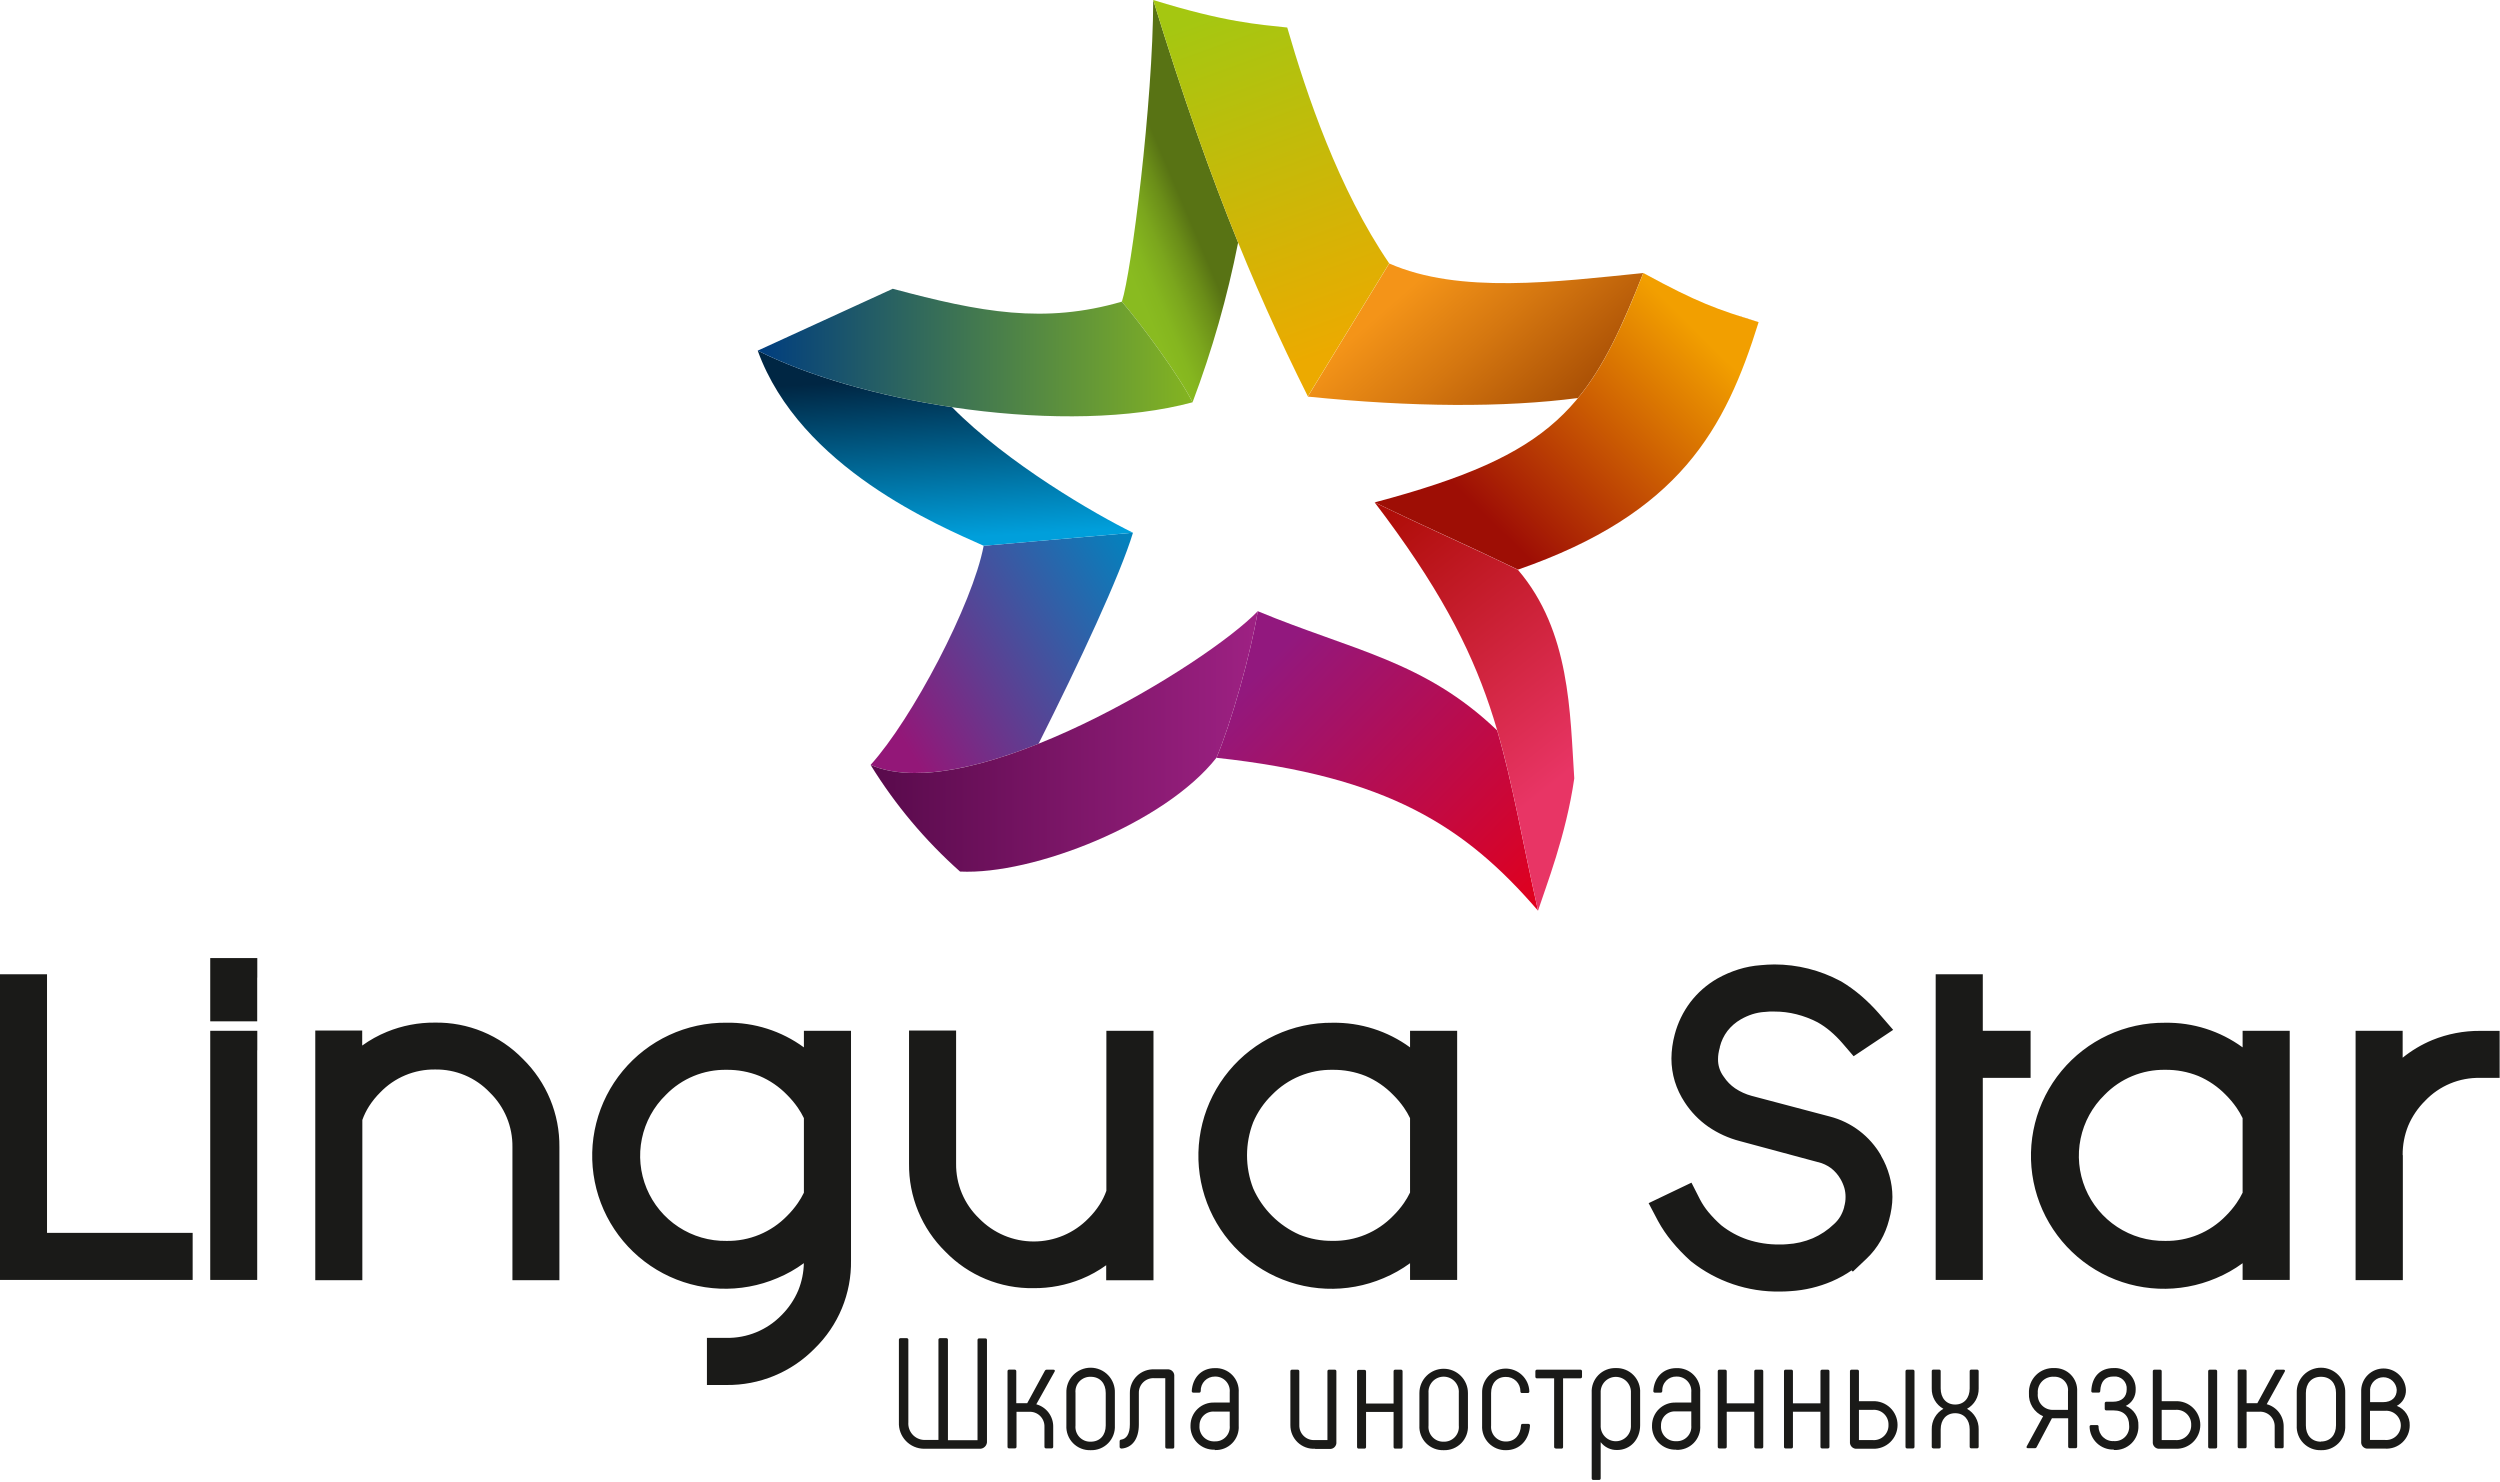 <svg width="545" height="323" viewBox="0 0 545 323" fill="none" xmlns="http://www.w3.org/2000/svg">
<path fill-rule="evenodd" clip-rule="evenodd" d="M274.189 133.24C294.969 141.86 310.509 144.05 326.389 159.24C329.769 170.8 331.759 182.84 335.289 198.53C319.439 180.13 302.539 169.25 265.189 165.2C268.339 157.79 272.689 142.52 274.189 133.24Z" fill="url(#paint0_linear)"/>
<path fill-rule="evenodd" clip-rule="evenodd" d="M189.789 166.751C198.839 156.751 212.009 131.751 214.439 118.981L246.989 116.131C244.219 125.341 235.309 144.431 226.409 162.131C212.409 167.711 198.659 170.621 189.789 166.741V166.751Z" fill="url(#paint1_linear)"/>
<path fill-rule="evenodd" clip-rule="evenodd" d="M214.44 118.979C204.89 114.679 174.44 102.039 165.18 76.439C176.11 81.95 191.48 86.359 207.55 88.769C219.55 100.969 238.76 112.119 246.99 116.129L214.44 118.979Z" fill="url(#paint2_linear)"/>
<path fill-rule="evenodd" clip-rule="evenodd" d="M244.569 65.76C246.619 59.58 251.369 22.27 251.399 0C257.799 20.82 263.719 37.64 269.909 52.88C267.564 64.74 264.243 76.387 259.979 87.7C257.159 82.05 248.759 70.65 244.569 65.76Z" fill="url(#paint3_linear)"/>
<path fill-rule="evenodd" clip-rule="evenodd" d="M302.839 57.43C318.139 64.18 339.289 61.43 358.229 59.52C353.599 71.27 349.609 79.93 343.989 86.77C327.829 88.88 307.869 88.77 285.109 86.46L302.839 57.46V57.43ZM378.309 68.65C379.989 69.15 381.669 69.65 383.359 70.26C381.499 69.68 379.849 69.16 378.309 68.65V68.65Z" fill="url(#paint4_linear)"/>
<path fill-rule="evenodd" clip-rule="evenodd" d="M201.45 315.829H213.45C213.681 315.853 213.915 315.825 214.134 315.747C214.353 315.668 214.551 315.542 214.715 315.377C214.879 315.212 215.004 315.013 215.081 314.794C215.158 314.574 215.185 314.34 215.16 314.109V292.109C215.163 292.064 215.156 292.018 215.14 291.976C215.124 291.933 215.099 291.895 215.067 291.862C215.035 291.83 214.996 291.805 214.953 291.789C214.911 291.773 214.865 291.766 214.82 291.769H213.45C213.404 291.767 213.358 291.773 213.315 291.789C213.272 291.805 213.233 291.83 213.2 291.862C213.167 291.894 213.141 291.933 213.124 291.975C213.106 292.018 213.098 292.063 213.1 292.109V313.959H206.65V292.059C206.651 292.013 206.643 291.968 206.626 291.925C206.609 291.883 206.583 291.844 206.55 291.812C206.517 291.78 206.478 291.755 206.435 291.739C206.392 291.723 206.346 291.717 206.3 291.719H204.93C204.884 291.717 204.838 291.723 204.795 291.739C204.752 291.755 204.713 291.78 204.68 291.812C204.647 291.844 204.621 291.883 204.604 291.925C204.586 291.968 204.578 292.013 204.58 292.059V313.909H201.45C200.969 313.891 200.497 313.775 200.061 313.57C199.626 313.364 199.237 313.073 198.916 312.714C198.596 312.354 198.352 311.934 198.198 311.478C198.044 311.022 197.983 310.539 198.02 310.059V292.059C198.021 292.014 198.013 291.969 197.997 291.928C197.98 291.886 197.955 291.848 197.923 291.816C197.891 291.784 197.853 291.759 197.811 291.742C197.77 291.726 197.725 291.718 197.68 291.719H196.3C196.255 291.718 196.21 291.726 196.168 291.742C196.126 291.759 196.088 291.784 196.056 291.816C196.024 291.848 195.999 291.886 195.983 291.928C195.966 291.969 195.958 292.014 195.96 292.059V310.059C195.926 310.803 196.043 311.545 196.303 312.242C196.564 312.938 196.962 313.575 197.475 314.114C197.988 314.653 198.604 315.083 199.287 315.378C199.97 315.672 200.706 315.826 201.45 315.829V315.829ZM225.91 306.139L229.91 298.999C230.04 298.759 229.91 298.589 229.63 298.589H228.19C228.106 298.587 228.023 298.608 227.951 298.651C227.878 298.693 227.819 298.755 227.78 298.829L223.93 305.899H221.55V298.899C221.548 298.819 221.516 298.741 221.461 298.682C221.405 298.623 221.33 298.587 221.25 298.579H219.98C219.934 298.576 219.889 298.583 219.846 298.599C219.804 298.615 219.765 298.64 219.733 298.672C219.701 298.705 219.676 298.743 219.66 298.786C219.644 298.828 219.637 298.874 219.64 298.919V315.409C219.637 315.455 219.644 315.5 219.66 315.543C219.676 315.585 219.701 315.624 219.733 315.656C219.765 315.688 219.804 315.713 219.846 315.729C219.889 315.746 219.934 315.752 219.98 315.749H221.25C221.296 315.752 221.342 315.745 221.385 315.729C221.428 315.713 221.467 315.689 221.5 315.657C221.533 315.625 221.559 315.586 221.576 315.544C221.593 315.501 221.601 315.455 221.6 315.409V307.779H224.25C224.697 307.741 225.147 307.798 225.57 307.946C225.994 308.094 226.381 308.331 226.706 308.64C227.031 308.949 227.287 309.324 227.456 309.739C227.626 310.154 227.706 310.601 227.69 311.049V315.409C227.688 315.454 227.696 315.499 227.713 315.541C227.729 315.583 227.754 315.621 227.786 315.653C227.818 315.685 227.856 315.71 227.898 315.726C227.94 315.743 227.985 315.751 228.03 315.749H229.25C229.296 315.752 229.342 315.745 229.385 315.729C229.428 315.713 229.467 315.689 229.5 315.657C229.533 315.625 229.559 315.586 229.576 315.544C229.593 315.501 229.601 315.455 229.6 315.409V311.049C229.62 309.933 229.265 308.842 228.593 307.95C227.92 307.058 226.969 306.417 225.89 306.129L225.91 306.139ZM237.76 316.139C238.469 316.164 239.176 316.041 239.835 315.777C240.494 315.513 241.091 315.115 241.588 314.608C242.085 314.101 242.47 313.496 242.72 312.832C242.97 312.167 243.079 311.458 243.04 310.749V303.679C243.071 302.966 242.957 302.254 242.705 301.585C242.454 300.917 242.07 300.307 241.576 299.791C241.082 299.275 240.489 298.865 239.832 298.584C239.175 298.304 238.469 298.159 237.755 298.159C237.041 298.159 236.334 298.304 235.677 298.584C235.021 298.865 234.428 299.275 233.934 299.791C233.44 300.307 233.056 300.917 232.804 301.585C232.552 302.254 232.439 302.966 232.47 303.679V310.749C232.43 311.459 232.539 312.169 232.79 312.834C233.04 313.499 233.427 314.105 233.925 314.612C234.423 315.119 235.021 315.517 235.681 315.78C236.342 316.043 237.049 316.165 237.76 316.139V316.139ZM237.76 314.289C237.301 314.305 236.845 314.222 236.422 314.046C235.998 313.87 235.617 313.605 235.305 313.27C234.992 312.935 234.755 312.536 234.609 312.101C234.463 311.666 234.412 311.205 234.46 310.749V303.679C234.412 303.223 234.463 302.762 234.609 302.327C234.755 301.893 234.992 301.494 235.305 301.159C235.617 300.823 235.998 300.559 236.422 300.383C236.845 300.207 237.301 300.124 237.76 300.139C239.82 300.139 241.05 301.579 241.05 303.679V310.749C241.05 312.849 239.82 314.289 237.76 314.289ZM244.42 315.799C246.86 315.629 248.27 313.639 248.27 310.549V303.709C248.254 303.262 248.333 302.817 248.502 302.403C248.671 301.989 248.927 301.615 249.251 301.307C249.575 300.999 249.961 300.763 250.383 300.615C250.805 300.467 251.254 300.411 251.7 300.449H254.03V315.449C254.028 315.495 254.036 315.541 254.054 315.584C254.071 315.626 254.097 315.665 254.13 315.697C254.163 315.729 254.202 315.753 254.245 315.769C254.288 315.785 254.334 315.792 254.38 315.789H255.65C255.695 315.792 255.741 315.786 255.783 315.769C255.826 315.753 255.865 315.728 255.897 315.696C255.929 315.664 255.954 315.625 255.97 315.583C255.986 315.54 255.993 315.495 255.99 315.449V300.059C256.014 299.851 255.99 299.641 255.921 299.443C255.853 299.245 255.74 299.065 255.592 298.917C255.444 298.769 255.264 298.657 255.066 298.588C254.869 298.519 254.658 298.495 254.45 298.519H251.7C251.002 298.48 250.303 298.584 249.647 298.825C248.991 299.067 248.392 299.441 247.886 299.924C247.381 300.407 246.98 300.988 246.709 301.633C246.438 302.277 246.302 302.97 246.31 303.669V310.509C246.31 312.569 245.59 313.669 244.42 313.839C244.372 313.839 244.326 313.849 244.282 313.868C244.239 313.887 244.2 313.914 244.168 313.949C244.136 313.984 244.112 314.025 244.097 314.07C244.081 314.115 244.076 314.162 244.08 314.209V315.419C244.077 315.465 244.084 315.51 244.1 315.553C244.116 315.595 244.141 315.634 244.173 315.666C244.205 315.698 244.244 315.723 244.286 315.739C244.329 315.756 244.374 315.762 244.42 315.759V315.799ZM264.82 316.109C265.522 316.142 266.224 316.026 266.879 315.768C267.534 315.511 268.127 315.119 268.619 314.616C269.112 314.114 269.493 313.514 269.738 312.854C269.983 312.195 270.086 311.491 270.04 310.789V303.579C270.087 302.879 269.986 302.177 269.743 301.519C269.501 300.86 269.123 300.26 268.633 299.757C268.144 299.254 267.554 298.86 266.902 298.601C266.25 298.341 265.551 298.221 264.85 298.249C261.85 298.249 259.98 300.379 259.8 303.249C259.797 303.296 259.804 303.343 259.82 303.387C259.837 303.43 259.863 303.47 259.896 303.503C259.929 303.536 259.969 303.562 260.012 303.579C260.056 303.595 260.103 303.602 260.15 303.599H261.42C261.63 303.599 261.73 303.489 261.76 303.249C261.745 302.836 261.814 302.424 261.963 302.039C262.112 301.653 262.338 301.302 262.627 301.007C262.916 300.711 263.262 300.477 263.644 300.32C264.026 300.162 264.436 300.084 264.85 300.089C265.296 300.074 265.741 300.155 266.153 300.326C266.566 300.496 266.938 300.753 267.243 301.078C267.549 301.404 267.782 301.791 267.926 302.214C268.07 302.636 268.123 303.085 268.08 303.529V305.759H264.75C264.079 305.73 263.409 305.836 262.78 306.07C262.151 306.305 261.576 306.664 261.089 307.126C260.602 307.588 260.213 308.144 259.945 308.759C259.677 309.375 259.536 310.038 259.53 310.709C259.496 311.414 259.609 312.119 259.863 312.778C260.116 313.437 260.504 314.035 261.002 314.536C261.499 315.036 262.096 315.428 262.753 315.685C263.411 315.942 264.115 316.059 264.82 316.029V316.109ZM264.82 314.219C264.367 314.245 263.914 314.174 263.491 314.009C263.069 313.845 262.686 313.591 262.37 313.266C262.055 312.94 261.812 312.551 261.66 312.123C261.508 311.696 261.45 311.241 261.49 310.789C261.48 310.367 261.559 309.948 261.722 309.559C261.885 309.17 262.128 308.819 262.436 308.531C262.743 308.242 263.109 308.021 263.507 307.883C263.906 307.745 264.329 307.693 264.75 307.729H268.08V310.789C268.123 311.236 268.07 311.687 267.924 312.111C267.778 312.536 267.542 312.924 267.233 313.249C266.924 313.574 266.549 313.829 266.132 313.997C265.716 314.164 265.268 314.24 264.82 314.219ZM286.7 315.869H289.79C289.999 315.894 290.211 315.87 290.409 315.801C290.608 315.731 290.788 315.618 290.936 315.468C291.084 315.319 291.197 315.138 291.265 314.939C291.333 314.74 291.355 314.528 291.33 314.319V298.929C291.333 298.884 291.326 298.838 291.31 298.796C291.294 298.753 291.269 298.715 291.237 298.682C291.205 298.65 291.166 298.625 291.123 298.609C291.081 298.593 291.035 298.586 290.99 298.589H289.72C289.674 298.586 289.629 298.593 289.586 298.609C289.544 298.625 289.505 298.65 289.473 298.682C289.441 298.715 289.416 298.753 289.4 298.796C289.384 298.838 289.377 298.884 289.38 298.929V313.929H286.7C286.254 313.969 285.804 313.914 285.381 313.767C284.958 313.621 284.571 313.386 284.245 313.079C283.919 312.772 283.662 312.4 283.49 311.986C283.319 311.572 283.237 311.127 283.25 310.679V298.929C283.251 298.884 283.243 298.839 283.227 298.798C283.21 298.756 283.185 298.718 283.153 298.686C283.121 298.654 283.083 298.629 283.042 298.612C283 298.596 282.955 298.588 282.91 298.589H281.65C281.604 298.587 281.558 298.593 281.515 298.609C281.472 298.625 281.433 298.65 281.4 298.682C281.367 298.714 281.341 298.753 281.324 298.795C281.306 298.838 281.298 298.883 281.3 298.929V310.679C281.293 311.379 281.43 312.072 281.703 312.717C281.975 313.361 282.377 313.943 282.883 314.426C283.389 314.908 283.989 315.282 284.646 315.524C285.302 315.765 286.001 315.869 286.7 315.829V315.869ZM303.8 298.969V305.969H297.8V298.969C297.801 298.923 297.793 298.878 297.776 298.835C297.759 298.793 297.733 298.754 297.7 298.722C297.667 298.69 297.628 298.665 297.585 298.649C297.542 298.633 297.496 298.627 297.45 298.629H296.18C296.135 298.628 296.09 298.636 296.048 298.652C296.006 298.669 295.968 298.694 295.936 298.726C295.904 298.758 295.879 298.796 295.863 298.838C295.846 298.88 295.838 298.924 295.84 298.969V315.459C295.838 315.504 295.846 315.549 295.863 315.591C295.879 315.633 295.904 315.671 295.936 315.703C295.968 315.735 296.006 315.76 296.048 315.776C296.09 315.793 296.135 315.801 296.18 315.799H297.45C297.496 315.802 297.542 315.795 297.585 315.779C297.628 315.763 297.667 315.739 297.7 315.707C297.733 315.675 297.759 315.636 297.776 315.594C297.793 315.551 297.801 315.505 297.8 315.459V307.799H303.8V315.459C303.798 315.504 303.806 315.549 303.823 315.591C303.839 315.633 303.864 315.671 303.896 315.703C303.928 315.735 303.966 315.76 304.008 315.776C304.05 315.793 304.095 315.801 304.14 315.799H305.41C305.456 315.802 305.502 315.795 305.545 315.779C305.588 315.763 305.627 315.739 305.66 315.707C305.693 315.675 305.719 315.636 305.736 315.594C305.753 315.551 305.761 315.505 305.76 315.459V298.929C305.761 298.883 305.753 298.838 305.736 298.795C305.719 298.753 305.693 298.714 305.66 298.682C305.627 298.65 305.588 298.625 305.545 298.609C305.502 298.593 305.456 298.587 305.41 298.589H304.14C304.095 298.588 304.05 298.596 304.008 298.612C303.966 298.629 303.928 298.654 303.896 298.686C303.864 298.718 303.839 298.756 303.823 298.798C303.806 298.839 303.798 298.884 303.8 298.929V298.969ZM314.72 316.139C315.43 316.165 316.138 316.043 316.798 315.78C317.459 315.517 318.057 315.119 318.555 314.612C319.052 314.105 319.439 313.499 319.69 312.834C319.94 312.169 320.049 311.459 320.01 310.749V303.679C320.01 302.276 319.452 300.931 318.46 299.939C317.468 298.947 316.123 298.389 314.72 298.389C313.317 298.389 311.971 298.947 310.979 299.939C309.987 300.931 309.43 302.276 309.43 303.679V310.749C309.39 311.459 309.499 312.169 309.75 312.834C310.001 313.499 310.387 314.105 310.885 314.612C311.383 315.119 311.981 315.517 312.641 315.78C313.302 316.043 314.009 316.165 314.72 316.139ZM314.72 314.289C314.261 314.305 313.805 314.222 313.382 314.046C312.958 313.87 312.577 313.605 312.265 313.27C311.952 312.935 311.715 312.536 311.569 312.101C311.423 311.666 311.372 311.205 311.42 310.749V303.679C311.384 303.224 311.443 302.767 311.593 302.336C311.743 301.905 311.98 301.509 312.29 301.174C312.6 300.839 312.976 300.572 313.394 300.389C313.812 300.207 314.263 300.112 314.72 300.112C315.176 300.112 315.628 300.207 316.046 300.389C316.464 300.572 316.84 300.839 317.149 301.174C317.459 301.509 317.697 301.905 317.846 302.336C317.996 302.767 318.055 303.224 318.02 303.679V310.749C318.067 311.205 318.016 311.666 317.871 312.101C317.725 312.536 317.488 312.935 317.175 313.27C316.862 313.605 316.481 313.87 316.058 314.046C315.634 314.222 315.178 314.305 314.72 314.289V314.289ZM328.32 316.139C331.32 316.139 333.37 313.879 333.54 310.749C333.541 310.704 333.533 310.66 333.517 310.618C333.5 310.576 333.475 310.538 333.443 310.506C333.411 310.474 333.373 310.449 333.331 310.432C333.29 310.416 333.245 310.408 333.2 310.409H331.93C331.883 310.403 331.836 310.407 331.791 310.422C331.746 310.437 331.706 310.461 331.672 310.494C331.638 310.527 331.612 310.567 331.596 310.611C331.58 310.655 331.575 310.703 331.58 310.749C331.45 312.849 330.24 314.249 328.32 314.249C327.868 314.261 327.418 314.177 327.001 314.002C326.584 313.827 326.209 313.566 325.9 313.235C325.592 312.904 325.358 312.511 325.213 312.082C325.068 311.654 325.016 311.2 325.06 310.749V303.679C325.06 301.619 326.26 300.169 328.25 300.169C328.67 300.156 329.089 300.228 329.481 300.381C329.873 300.535 330.229 300.766 330.529 301.062C330.828 301.358 331.064 301.711 331.222 302.101C331.381 302.491 331.458 302.909 331.45 303.329C331.443 303.376 331.448 303.423 331.462 303.468C331.477 303.513 331.502 303.553 331.535 303.587C331.567 303.621 331.607 303.647 331.652 303.663C331.696 303.679 331.743 303.684 331.79 303.679H333.06C333.106 303.682 333.153 303.675 333.196 303.659C333.239 303.642 333.278 303.616 333.311 303.583C333.343 303.55 333.368 303.51 333.383 303.466C333.399 303.422 333.404 303.376 333.4 303.329C333.377 302.653 333.221 301.988 332.941 301.372C332.661 300.756 332.262 300.201 331.768 299.739C331.273 299.277 330.693 298.917 330.059 298.679C329.425 298.442 328.751 298.331 328.075 298.354C327.398 298.377 326.733 298.533 326.117 298.813C325.501 299.093 324.946 299.492 324.484 299.986C324.022 300.481 323.662 301.062 323.425 301.695C323.187 302.329 323.077 303.003 323.1 303.679V310.749C323.059 311.453 323.166 312.158 323.411 312.819C323.657 313.48 324.037 314.082 324.528 314.589C325.018 315.095 325.609 315.495 326.261 315.762C326.914 316.028 327.615 316.157 328.32 316.139V316.139ZM339.14 315.799H340.41C340.455 315.802 340.501 315.796 340.543 315.779C340.586 315.763 340.625 315.738 340.657 315.706C340.689 315.674 340.714 315.635 340.73 315.593C340.746 315.55 340.753 315.505 340.75 315.459V300.479H344.53C344.576 300.482 344.623 300.475 344.667 300.459C344.711 300.442 344.751 300.416 344.784 300.383C344.817 300.35 344.843 300.31 344.859 300.267C344.876 300.223 344.883 300.176 344.88 300.129V298.929C344.881 298.883 344.873 298.838 344.856 298.795C344.839 298.753 344.813 298.714 344.78 298.682C344.747 298.65 344.708 298.625 344.665 298.609C344.622 298.593 344.576 298.587 344.53 298.589H335.05C335.005 298.588 334.96 298.596 334.918 298.612C334.876 298.629 334.838 298.654 334.806 298.686C334.774 298.718 334.749 298.756 334.733 298.798C334.716 298.839 334.708 298.884 334.71 298.929V300.129C334.707 300.175 334.714 300.221 334.73 300.264C334.746 300.307 334.77 300.347 334.802 300.379C334.834 300.412 334.873 300.438 334.916 300.456C334.958 300.473 335.004 300.481 335.05 300.479H338.8V315.419C338.797 315.465 338.804 315.51 338.82 315.553C338.836 315.595 338.861 315.634 338.893 315.666C338.925 315.698 338.964 315.723 339.006 315.739C339.049 315.756 339.094 315.762 339.14 315.759V315.799ZM352.25 298.239C351.541 298.217 350.836 298.343 350.178 298.609C349.521 298.874 348.926 299.273 348.431 299.781C347.936 300.289 347.553 300.895 347.304 301.559C347.056 302.223 346.949 302.931 346.99 303.639V322.289C346.988 322.334 346.996 322.379 347.013 322.421C347.029 322.463 347.054 322.501 347.086 322.533C347.118 322.565 347.156 322.59 347.198 322.606C347.24 322.623 347.285 322.631 347.33 322.629H348.6C348.646 322.632 348.692 322.625 348.735 322.609C348.778 322.593 348.817 322.569 348.85 322.537C348.883 322.505 348.909 322.466 348.926 322.424C348.943 322.381 348.951 322.335 348.95 322.289V314.389C349.371 314.94 349.917 315.382 350.543 315.68C351.169 315.977 351.857 316.121 352.55 316.099C355.41 316.099 357.55 313.799 357.55 310.709V303.639C357.59 302.932 357.483 302.225 357.236 301.561C356.988 300.898 356.606 300.293 356.112 299.785C355.618 299.277 355.025 298.878 354.368 298.612C353.712 298.346 353.008 298.219 352.3 298.239H352.25ZM355.54 310.709C355.564 311.157 355.498 311.606 355.343 312.027C355.189 312.448 354.95 312.833 354.642 313.159C354.333 313.485 353.962 313.745 353.549 313.922C353.137 314.099 352.693 314.191 352.245 314.191C351.796 314.191 351.352 314.099 350.94 313.922C350.528 313.745 350.156 313.485 349.848 313.159C349.54 312.833 349.301 312.448 349.146 312.027C348.992 311.606 348.925 311.157 348.95 310.709V303.639C348.925 303.191 348.992 302.743 349.146 302.322C349.301 301.901 349.54 301.515 349.848 301.189C350.156 300.864 350.528 300.604 350.94 300.427C351.352 300.249 351.796 300.158 352.245 300.158C352.693 300.158 353.137 300.249 353.549 300.427C353.962 300.604 354.333 300.864 354.642 301.189C354.95 301.515 355.189 301.901 355.343 302.322C355.498 302.743 355.564 303.191 355.54 303.639V310.709ZM365.43 316.069C366.132 316.102 366.834 315.986 367.489 315.728C368.144 315.471 368.737 315.079 369.229 314.577C369.722 314.074 370.103 313.474 370.348 312.814C370.593 312.155 370.696 311.451 370.65 310.749V303.579C370.697 302.88 370.596 302.179 370.354 301.521C370.112 300.863 369.735 300.264 369.247 299.761C368.758 299.258 368.169 298.864 367.519 298.604C366.868 298.343 366.17 298.223 365.47 298.249C362.47 298.249 360.59 300.379 360.42 303.249C360.417 303.295 360.424 303.341 360.44 303.384C360.456 303.427 360.48 303.467 360.512 303.499C360.544 303.532 360.583 303.558 360.626 303.576C360.668 303.593 360.714 303.601 360.76 303.599H362.03C362.24 303.599 362.34 303.489 362.38 303.249C362.357 302.834 362.421 302.419 362.568 302.031C362.714 301.642 362.94 301.288 363.23 300.99C363.521 300.693 363.87 300.46 364.255 300.305C364.641 300.15 365.054 300.076 365.47 300.089C365.916 300.076 366.359 300.158 366.771 300.329C367.183 300.5 367.554 300.757 367.86 301.082C368.165 301.407 368.398 301.793 368.543 302.215C368.687 302.637 368.741 303.085 368.7 303.529V305.759H365.36C364.689 305.73 364.019 305.836 363.39 306.07C362.761 306.305 362.186 306.664 361.699 307.126C361.212 307.588 360.823 308.144 360.555 308.759C360.287 309.375 360.146 310.038 360.14 310.709C360.106 311.414 360.219 312.119 360.473 312.778C360.726 313.437 361.114 314.035 361.612 314.536C362.109 315.036 362.706 315.428 363.363 315.685C364.021 315.942 364.724 316.059 365.43 316.029V316.069ZM365.43 314.179C364.977 314.204 364.525 314.131 364.103 313.966C363.681 313.801 363.3 313.547 362.984 313.222C362.669 312.897 362.426 312.508 362.274 312.082C362.121 311.655 362.062 311.201 362.1 310.749C362.09 310.328 362.169 309.908 362.332 309.519C362.495 309.13 362.738 308.779 363.046 308.491C363.353 308.202 363.719 307.981 364.117 307.843C364.516 307.705 364.939 307.653 365.36 307.689H368.7V310.749C368.742 311.197 368.687 311.648 368.54 312.072C368.393 312.496 368.156 312.884 367.846 313.209C367.536 313.534 367.16 313.789 366.743 313.957C366.326 314.124 365.878 314.2 365.43 314.179V314.179ZM382.43 298.929V305.929H376.43V298.929C376.431 298.884 376.423 298.839 376.407 298.798C376.39 298.756 376.365 298.718 376.333 298.686C376.301 298.654 376.263 298.629 376.221 298.612C376.18 298.596 376.135 298.588 376.09 298.589H374.82C374.774 298.587 374.728 298.593 374.685 298.609C374.642 298.625 374.603 298.65 374.57 298.682C374.537 298.714 374.511 298.753 374.494 298.795C374.476 298.838 374.468 298.883 374.47 298.929V315.419C374.468 315.465 374.476 315.511 374.494 315.554C374.511 315.596 374.537 315.635 374.57 315.667C374.603 315.699 374.642 315.723 374.685 315.739C374.728 315.755 374.774 315.762 374.82 315.759H376.09C376.135 315.761 376.18 315.753 376.221 315.736C376.263 315.72 376.301 315.695 376.333 315.663C376.365 315.631 376.39 315.593 376.407 315.551C376.423 315.509 376.431 315.464 376.43 315.419V307.759H382.43V315.419C382.428 315.465 382.436 315.511 382.454 315.554C382.471 315.596 382.497 315.635 382.53 315.667C382.563 315.699 382.602 315.723 382.645 315.739C382.688 315.755 382.734 315.762 382.78 315.759H384.05C384.095 315.761 384.14 315.753 384.181 315.736C384.223 315.72 384.261 315.695 384.293 315.663C384.325 315.631 384.35 315.593 384.367 315.551C384.383 315.509 384.391 315.464 384.39 315.419V298.929C384.391 298.884 384.383 298.839 384.367 298.798C384.35 298.756 384.325 298.718 384.293 298.686C384.261 298.654 384.223 298.629 384.181 298.612C384.14 298.596 384.095 298.588 384.05 298.589H382.78C382.734 298.587 382.688 298.593 382.645 298.609C382.602 298.625 382.563 298.65 382.53 298.682C382.497 298.714 382.471 298.753 382.454 298.795C382.436 298.838 382.428 298.883 382.43 298.929ZM396.86 298.929V305.929H390.86V298.929C390.863 298.884 390.856 298.838 390.84 298.796C390.824 298.753 390.799 298.715 390.767 298.682C390.735 298.65 390.696 298.625 390.653 298.609C390.611 298.593 390.565 298.586 390.52 298.589H389.25C389.204 298.586 389.159 298.593 389.116 298.609C389.074 298.625 389.035 298.65 389.003 298.682C388.971 298.715 388.946 298.753 388.93 298.796C388.914 298.838 388.907 298.884 388.91 298.929V315.419C388.907 315.465 388.914 315.51 388.93 315.553C388.946 315.595 388.971 315.634 389.003 315.666C389.035 315.698 389.074 315.723 389.116 315.739C389.159 315.756 389.204 315.762 389.25 315.759H390.52C390.565 315.762 390.611 315.756 390.653 315.739C390.696 315.723 390.735 315.698 390.767 315.666C390.799 315.634 390.824 315.595 390.84 315.553C390.856 315.51 390.863 315.465 390.86 315.419V307.759H396.86V315.419C396.858 315.464 396.866 315.509 396.883 315.551C396.899 315.593 396.924 315.631 396.956 315.663C396.988 315.695 397.026 315.72 397.068 315.736C397.11 315.753 397.155 315.761 397.2 315.759H398.47C398.516 315.762 398.562 315.755 398.605 315.739C398.648 315.723 398.687 315.699 398.72 315.667C398.753 315.635 398.779 315.596 398.796 315.554C398.813 315.511 398.821 315.465 398.82 315.419V298.929C398.821 298.883 398.813 298.838 398.796 298.795C398.779 298.753 398.753 298.714 398.72 298.682C398.687 298.65 398.648 298.625 398.605 298.609C398.562 298.593 398.516 298.587 398.47 298.589H397.2C397.155 298.588 397.11 298.596 397.068 298.612C397.026 298.629 396.988 298.654 396.956 298.686C396.924 298.718 396.899 298.756 396.883 298.798C396.866 298.839 396.858 298.884 396.86 298.929V298.929ZM404.86 315.829H408.25C408.95 315.86 409.649 315.749 410.305 315.502C410.961 315.255 411.56 314.878 412.066 314.394C412.572 313.909 412.975 313.327 413.25 312.683C413.526 312.039 413.668 311.345 413.668 310.644C413.668 309.944 413.526 309.25 413.25 308.606C412.975 307.961 412.572 307.379 412.066 306.895C411.56 306.41 410.961 306.033 410.305 305.787C409.649 305.54 408.95 305.429 408.25 305.459H405.25V298.929C405.251 298.884 405.243 298.839 405.227 298.798C405.21 298.756 405.185 298.718 405.153 298.686C405.121 298.654 405.083 298.629 405.042 298.612C405 298.596 404.955 298.588 404.91 298.589H403.63C403.585 298.588 403.54 298.596 403.498 298.612C403.456 298.629 403.418 298.654 403.386 298.686C403.354 298.718 403.329 298.756 403.313 298.798C403.296 298.839 403.288 298.884 403.29 298.929V314.279C403.266 314.489 403.289 314.701 403.359 314.9C403.428 315.099 403.542 315.279 403.691 315.428C403.84 315.577 404.02 315.691 404.219 315.76C404.418 315.83 404.63 315.853 404.84 315.829H404.86ZM415.74 315.759H417.01C417.056 315.762 417.102 315.755 417.145 315.739C417.188 315.723 417.227 315.699 417.26 315.667C417.293 315.635 417.319 315.596 417.336 315.554C417.353 315.511 417.361 315.465 417.36 315.419V298.929C417.361 298.883 417.353 298.838 417.336 298.795C417.319 298.753 417.293 298.714 417.26 298.682C417.227 298.65 417.188 298.625 417.145 298.609C417.102 298.593 417.056 298.587 417.01 298.589H415.74C415.695 298.588 415.65 298.596 415.608 298.612C415.566 298.629 415.528 298.654 415.496 298.686C415.464 298.718 415.439 298.756 415.423 298.798C415.406 298.839 415.398 298.884 415.4 298.929V315.419C415.398 315.464 415.406 315.509 415.423 315.551C415.439 315.593 415.464 315.631 415.496 315.663C415.528 315.695 415.566 315.72 415.608 315.736C415.65 315.753 415.695 315.761 415.74 315.759ZM405.25 313.939V307.349H408.25C408.696 307.311 409.145 307.368 409.568 307.515C409.99 307.663 410.377 307.899 410.702 308.207C411.027 308.515 411.283 308.888 411.453 309.302C411.624 309.716 411.704 310.162 411.69 310.609C411.709 311.061 411.633 311.512 411.466 311.933C411.298 312.353 411.044 312.733 410.718 313.048C410.393 313.362 410.005 313.605 409.58 313.758C409.154 313.912 408.701 313.974 408.25 313.939H405.25ZM421.46 315.759H422.73C422.775 315.762 422.821 315.756 422.863 315.739C422.906 315.723 422.945 315.698 422.977 315.666C423.009 315.634 423.034 315.595 423.05 315.553C423.066 315.51 423.073 315.465 423.07 315.419V311.579C423.07 309.519 424.28 308.079 426.23 308.079C428.18 308.079 429.39 309.519 429.39 311.579V315.399C429.388 315.445 429.396 315.491 429.414 315.534C429.431 315.576 429.457 315.615 429.49 315.647C429.523 315.679 429.562 315.703 429.605 315.719C429.648 315.735 429.694 315.742 429.74 315.739H431.01C431.055 315.741 431.1 315.733 431.141 315.716C431.183 315.7 431.221 315.675 431.253 315.643C431.285 315.611 431.31 315.573 431.327 315.531C431.343 315.489 431.351 315.444 431.35 315.399V311.579C431.369 310.676 431.143 309.784 430.696 308.999C430.248 308.213 429.597 307.564 428.81 307.119C429.598 306.684 430.252 306.041 430.699 305.26C431.147 304.479 431.372 303.589 431.35 302.689V298.909C431.351 298.864 431.343 298.82 431.327 298.778C431.31 298.736 431.285 298.698 431.253 298.666C431.221 298.634 431.183 298.609 431.141 298.592C431.1 298.576 431.055 298.568 431.01 298.569H429.74C429.694 298.567 429.648 298.573 429.605 298.589C429.562 298.605 429.523 298.63 429.49 298.662C429.457 298.694 429.431 298.733 429.414 298.775C429.396 298.818 429.388 298.863 429.39 298.909V302.689C429.39 304.749 428.19 306.189 426.23 306.189C424.27 306.189 423.07 304.749 423.07 302.689V298.909C423.073 298.864 423.066 298.818 423.05 298.776C423.034 298.733 423.009 298.695 422.977 298.662C422.945 298.63 422.906 298.605 422.863 298.589C422.821 298.573 422.775 298.566 422.73 298.569H421.46C421.414 298.566 421.369 298.573 421.326 298.589C421.284 298.605 421.245 298.63 421.213 298.662C421.181 298.695 421.156 298.733 421.14 298.776C421.124 298.818 421.117 298.864 421.12 298.909V302.689C421.097 303.589 421.322 304.479 421.77 305.26C422.218 306.041 422.872 306.684 423.66 307.119C422.873 307.564 422.221 308.213 421.774 308.999C421.327 309.784 421.101 310.676 421.12 311.579V315.399C421.117 315.445 421.124 315.49 421.14 315.533C421.156 315.575 421.181 315.614 421.213 315.646C421.245 315.678 421.284 315.703 421.326 315.719C421.369 315.736 421.414 315.742 421.46 315.739V315.759ZM447.84 298.239C447.106 298.201 446.372 298.316 445.686 298.579C444.999 298.841 444.376 299.244 443.855 299.763C443.334 300.281 442.927 300.902 442.661 301.587C442.395 302.272 442.275 303.005 442.31 303.739C442.25 304.789 442.515 305.831 443.068 306.726C443.62 307.62 444.434 308.323 445.4 308.739L441.83 315.299C441.69 315.539 441.83 315.709 442.1 315.709H443.58C443.664 315.715 443.749 315.696 443.822 315.653C443.895 315.61 443.954 315.546 443.99 315.469L447.32 309.179H450.86V315.369C450.858 315.414 450.866 315.459 450.883 315.501C450.899 315.543 450.924 315.581 450.956 315.613C450.988 315.645 451.026 315.67 451.068 315.686C451.11 315.703 451.155 315.711 451.2 315.709H452.47C452.516 315.712 452.562 315.705 452.605 315.689C452.648 315.673 452.687 315.649 452.72 315.617C452.753 315.585 452.779 315.546 452.796 315.504C452.813 315.461 452.821 315.415 452.82 315.369V303.359C452.859 302.687 452.758 302.014 452.522 301.383C452.286 300.752 451.921 300.177 451.451 299.695C450.98 299.213 450.414 298.835 449.789 298.584C449.164 298.333 448.493 298.216 447.82 298.239H447.84ZM450.84 307.349H447.68C447.206 307.378 446.731 307.304 446.289 307.13C445.847 306.956 445.448 306.688 445.12 306.344C444.793 306.001 444.544 305.589 444.392 305.139C444.24 304.689 444.188 304.211 444.24 303.739C444.198 303.257 444.261 302.772 444.426 302.317C444.59 301.862 444.852 301.448 445.193 301.104C445.533 300.761 445.945 300.495 446.399 300.327C446.852 300.159 447.337 300.091 447.82 300.129C448.238 300.114 448.654 300.189 449.041 300.349C449.428 300.509 449.775 300.75 450.06 301.057C450.345 301.364 450.56 301.728 450.691 302.125C450.822 302.523 450.866 302.944 450.82 303.359V307.359L450.84 307.349ZM460.84 316.099C461.549 316.137 462.258 316.025 462.92 315.771C463.583 315.517 464.185 315.126 464.688 314.625C465.19 314.123 465.582 313.522 465.837 312.859C466.092 312.197 466.206 311.488 466.17 310.779C466.215 309.867 465.974 308.963 465.481 308.195C464.988 307.426 464.267 306.829 463.42 306.489C464.079 306.166 464.633 305.661 465.016 305.034C465.398 304.407 465.594 303.684 465.58 302.949C465.607 302.312 465.499 301.677 465.263 301.085C465.028 300.492 464.67 299.957 464.213 299.512C463.756 299.067 463.211 298.724 462.612 298.505C462.014 298.286 461.376 298.195 460.74 298.239C457.92 298.239 456.03 300.029 455.9 303.239C455.895 303.286 455.901 303.332 455.916 303.376C455.932 303.42 455.956 303.46 455.989 303.493C456.021 303.526 456.06 303.552 456.104 303.569C456.147 303.585 456.193 303.592 456.24 303.589H457.51C457.556 303.592 457.603 303.585 457.646 303.569C457.689 303.552 457.728 303.526 457.761 303.493C457.793 303.46 457.818 303.42 457.833 303.376C457.849 303.332 457.854 303.286 457.85 303.239C457.96 301.049 458.99 300.079 460.74 300.079C461.123 300.036 461.512 300.079 461.876 300.205C462.241 300.33 462.574 300.535 462.85 300.805C463.125 301.075 463.337 301.403 463.471 301.766C463.604 302.128 463.655 302.515 463.62 302.899C463.62 304.509 462.56 305.579 460.62 305.579H459.17C459.125 305.578 459.08 305.586 459.038 305.602C458.996 305.619 458.958 305.644 458.926 305.676C458.894 305.708 458.869 305.746 458.853 305.788C458.836 305.829 458.828 305.874 458.83 305.919V307.119C458.827 307.165 458.834 307.211 458.85 307.254C458.866 307.297 458.89 307.337 458.922 307.369C458.954 307.402 458.993 307.428 459.036 307.446C459.078 307.463 459.124 307.471 459.17 307.469H460.75C462.99 307.469 464.15 308.739 464.15 310.729C464.198 311.183 464.146 311.642 463.997 312.073C463.848 312.504 463.606 312.897 463.289 313.225C462.971 313.552 462.585 313.806 462.158 313.967C461.732 314.129 461.275 314.194 460.82 314.159C460.391 314.184 459.962 314.121 459.559 313.973C459.156 313.826 458.787 313.598 458.475 313.303C458.163 313.008 457.915 312.652 457.746 312.258C457.576 311.863 457.489 311.439 457.49 311.009C457.496 310.963 457.492 310.915 457.477 310.871C457.462 310.826 457.438 310.785 457.405 310.752C457.372 310.718 457.332 310.692 457.288 310.676C457.244 310.66 457.196 310.654 457.15 310.659H455.88C455.833 310.656 455.786 310.663 455.742 310.68C455.699 310.697 455.659 310.722 455.626 310.755C455.593 310.788 455.567 310.828 455.55 310.872C455.534 310.916 455.527 310.963 455.53 311.009C455.545 311.686 455.695 312.353 455.97 312.972C456.245 313.59 456.64 314.148 457.131 314.613C457.623 315.078 458.203 315.441 458.836 315.681C459.469 315.92 460.143 316.032 460.82 316.009L460.84 316.099ZM470.84 315.829H474.25C474.95 315.86 475.649 315.749 476.305 315.502C476.961 315.255 477.56 314.878 478.066 314.394C478.572 313.909 478.975 313.327 479.25 312.683C479.526 312.039 479.668 311.345 479.668 310.644C479.668 309.944 479.526 309.25 479.25 308.606C478.975 307.961 478.572 307.379 478.066 306.895C477.56 306.41 476.961 306.033 476.305 305.787C475.649 305.54 474.95 305.429 474.25 305.459H471.25V298.929C471.253 298.884 471.246 298.838 471.23 298.796C471.214 298.753 471.189 298.715 471.157 298.682C471.125 298.65 471.086 298.625 471.043 298.609C471.001 298.593 470.955 298.586 470.91 298.589H469.65C469.604 298.586 469.559 298.593 469.516 298.609C469.474 298.625 469.435 298.65 469.403 298.682C469.371 298.715 469.346 298.753 469.33 298.796C469.314 298.838 469.307 298.884 469.31 298.929V314.279C469.284 314.488 469.306 314.7 469.374 314.899C469.443 315.098 469.555 315.279 469.703 315.428C469.852 315.578 470.032 315.691 470.23 315.761C470.429 315.83 470.641 315.854 470.85 315.829H470.84ZM481.73 315.759H483C483.045 315.761 483.09 315.753 483.132 315.736C483.173 315.72 483.211 315.695 483.243 315.663C483.275 315.631 483.3 315.593 483.317 315.551C483.333 315.509 483.341 315.464 483.34 315.419V298.929C483.341 298.884 483.333 298.839 483.317 298.798C483.3 298.756 483.275 298.718 483.243 298.686C483.211 298.654 483.173 298.629 483.132 298.612C483.09 298.596 483.045 298.588 483 298.589H481.73C481.684 298.587 481.638 298.593 481.595 298.609C481.552 298.625 481.513 298.65 481.48 298.682C481.447 298.714 481.421 298.753 481.404 298.795C481.386 298.838 481.378 298.883 481.38 298.929V315.419C481.378 315.465 481.386 315.511 481.404 315.554C481.421 315.596 481.447 315.635 481.48 315.667C481.513 315.699 481.552 315.723 481.595 315.739C481.638 315.755 481.684 315.762 481.73 315.759V315.759ZM471.25 313.939V307.349H474.25C474.695 307.311 475.144 307.367 475.566 307.515C475.989 307.663 476.374 307.899 476.699 308.207C477.023 308.515 477.278 308.889 477.447 309.303C477.616 309.717 477.696 310.162 477.68 310.609C477.699 311.06 477.623 311.511 477.456 311.93C477.289 312.35 477.036 312.729 476.712 313.044C476.388 313.358 476.001 313.601 475.577 313.755C475.152 313.909 474.7 313.972 474.25 313.939H471.25ZM494.13 306.139L498.08 298.999C498.21 298.759 498.08 298.589 497.8 298.589H496.36C496.276 298.587 496.193 298.608 496.121 298.651C496.048 298.693 495.989 298.755 495.95 298.829L492.1 305.899H489.76V298.899C489.763 298.854 489.756 298.808 489.74 298.766C489.724 298.723 489.699 298.685 489.667 298.652C489.635 298.62 489.596 298.595 489.553 298.579C489.511 298.563 489.465 298.556 489.42 298.559H488.15C488.104 298.556 488.059 298.563 488.016 298.579C487.974 298.595 487.935 298.62 487.903 298.652C487.871 298.685 487.846 298.723 487.83 298.766C487.814 298.808 487.807 298.854 487.81 298.899V315.389C487.807 315.435 487.814 315.48 487.83 315.523C487.846 315.565 487.871 315.604 487.903 315.636C487.935 315.668 487.974 315.693 488.016 315.709C488.059 315.726 488.104 315.732 488.15 315.729H489.42C489.465 315.732 489.511 315.726 489.553 315.709C489.596 315.693 489.635 315.668 489.667 315.636C489.699 315.604 489.724 315.565 489.74 315.523C489.756 315.48 489.763 315.435 489.76 315.389V307.759H492.44C492.887 307.721 493.337 307.778 493.76 307.926C494.184 308.074 494.571 308.311 494.896 308.62C495.221 308.929 495.477 309.304 495.646 309.719C495.816 310.134 495.896 310.581 495.88 311.029V315.389C495.878 315.434 495.886 315.479 495.903 315.521C495.919 315.563 495.944 315.601 495.976 315.633C496.008 315.665 496.046 315.69 496.088 315.706C496.13 315.723 496.175 315.731 496.22 315.729H497.49C497.536 315.732 497.582 315.725 497.625 315.709C497.668 315.693 497.707 315.669 497.74 315.637C497.773 315.605 497.799 315.566 497.816 315.524C497.833 315.481 497.841 315.435 497.84 315.389V311.029C497.86 309.913 497.505 308.822 496.833 307.93C496.16 307.038 495.209 306.397 494.13 306.109V306.139ZM505.98 316.139C506.689 316.164 507.396 316.041 508.055 315.777C508.714 315.513 509.311 315.115 509.808 314.608C510.305 314.101 510.69 313.496 510.94 312.832C511.19 312.167 511.299 311.458 511.26 310.749V303.679C511.291 302.966 511.177 302.254 510.925 301.585C510.674 300.917 510.29 300.307 509.796 299.791C509.302 299.275 508.709 298.865 508.052 298.584C507.395 298.304 506.689 298.159 505.975 298.159C505.261 298.159 504.554 298.304 503.897 298.584C503.241 298.865 502.648 299.275 502.154 299.791C501.66 300.307 501.276 300.917 501.024 301.585C500.772 302.254 500.659 302.966 500.69 303.679V310.749C500.65 311.459 500.759 312.169 501.01 312.834C501.261 313.499 501.647 314.105 502.145 314.612C502.643 315.119 503.241 315.517 503.901 315.78C504.562 316.043 505.269 316.165 505.98 316.139V316.139ZM505.98 314.289C503.91 314.289 502.68 312.849 502.68 310.749V303.679C502.68 301.579 503.91 300.139 505.98 300.139C508.05 300.139 509.25 301.579 509.25 303.639V310.709C509.25 312.809 508.02 314.249 505.96 314.249L505.98 314.289ZM522.49 306.489C523.119 306.154 523.641 305.648 523.995 305.028C524.349 304.409 524.521 303.702 524.49 302.989C524.433 301.735 523.894 300.55 522.986 299.682C522.078 298.814 520.871 298.33 519.615 298.33C518.359 298.33 517.151 298.814 516.243 299.682C515.335 300.55 514.797 301.735 514.74 302.989V314.249C514.714 314.458 514.736 314.67 514.804 314.869C514.873 315.068 514.985 315.249 515.133 315.398C515.282 315.548 515.462 315.661 515.66 315.731C515.859 315.8 516.071 315.824 516.28 315.799H519.92C520.611 315.846 521.305 315.75 521.958 315.517C522.611 315.284 523.21 314.92 523.716 314.447C524.222 313.973 524.626 313.4 524.902 312.765C525.178 312.129 525.32 311.443 525.32 310.749C525.354 309.838 525.103 308.938 524.604 308.175C524.104 307.412 523.379 306.823 522.53 306.489H522.49ZM516.66 302.989C516.703 302.246 517.029 301.547 517.571 301.036C518.113 300.525 518.83 300.24 519.575 300.24C520.32 300.24 521.036 300.525 521.578 301.036C522.12 301.547 522.446 302.246 522.49 302.989C522.49 304.599 521.43 305.669 519.49 305.669H516.68V302.989H516.66ZM519.88 313.909H516.66V307.559H519.88C520.323 307.516 520.77 307.566 521.192 307.706C521.614 307.846 522.003 308.073 522.332 308.372C522.662 308.671 522.925 309.036 523.105 309.442C523.286 309.849 523.379 310.289 523.379 310.734C523.379 311.179 523.286 311.619 523.105 312.026C522.925 312.433 522.662 312.798 522.332 313.097C522.003 313.396 521.614 313.623 521.192 313.762C520.77 313.902 520.323 313.952 519.88 313.909V313.909Z" fill="#1A1A18"/>
<path fill-rule="evenodd" clip-rule="evenodd" d="M4.25 212.389H10.25V268.759H42V279.029H0V212.389H4.25ZM56.07 228.969V279.029H45.83V224.719H56.09V228.969H56.07ZM56.07 213.119V222.649H45.83V208.859H56.09V213.119H56.07ZM72.96 224.649H78.96V227.929C80.638 226.718 82.454 225.711 84.37 224.929C87.677 223.58 91.219 222.9 94.79 222.929C98.366 222.869 101.917 223.542 105.223 224.908C108.529 226.273 111.519 228.302 114.01 230.869C116.56 233.371 118.578 236.362 119.942 239.663C121.307 242.965 121.99 246.508 121.95 250.079V279.079H111.71V250.079C111.743 247.858 111.321 245.654 110.47 243.602C109.618 241.55 108.356 239.695 106.76 238.149C105.226 236.533 103.372 235.253 101.316 234.392C99.261 233.531 97.048 233.108 94.82 233.149C92.595 233.122 90.388 233.551 88.336 234.411C86.284 235.271 84.43 236.544 82.89 238.149C81.972 239.057 81.157 240.063 80.46 241.149C79.86 242.092 79.367 243.098 78.99 244.149V279.089H68.73V224.649H72.96ZM185.52 274.769C185.578 278.345 184.904 281.895 183.539 285.201C182.173 288.506 180.145 291.497 177.58 293.989C175.078 296.539 172.087 298.557 168.786 299.921C165.485 301.286 161.942 301.969 158.37 301.929H154.11V291.659H158.37C160.602 291.697 162.818 291.277 164.882 290.425C166.946 289.574 168.813 288.31 170.37 286.709C171.938 285.15 173.185 283.299 174.04 281.259C174.793 279.385 175.199 277.389 175.24 275.369C173.452 276.685 171.511 277.78 169.46 278.629C165.493 280.319 161.2 281.102 156.893 280.923C152.585 280.744 148.372 279.607 144.559 277.594C140.746 275.582 137.43 272.744 134.853 269.289C132.275 265.833 130.5 261.846 129.657 257.618C128.814 253.39 128.924 249.027 129.98 244.847C131.036 240.667 133.01 236.775 135.76 233.454C138.509 230.133 141.964 227.467 145.874 225.65C149.783 223.833 154.049 222.91 158.36 222.949C164.425 222.858 170.355 224.746 175.25 228.329V224.719H185.52V274.769V274.769ZM175.25 259.989V243.749C174.864 242.957 174.42 242.195 173.92 241.469C173.222 240.468 172.436 239.531 171.57 238.669C169.863 236.914 167.823 235.517 165.57 234.559C163.285 233.644 160.841 233.189 158.38 233.219C155.923 233.178 153.483 233.64 151.211 234.577C148.939 235.515 146.883 236.907 145.17 238.669C142.506 241.259 140.681 244.589 139.931 248.227C139.181 251.866 139.541 255.646 140.964 259.078C142.388 262.51 144.809 265.435 147.914 267.475C151.019 269.515 154.665 270.576 158.38 270.519C160.836 270.56 163.274 270.097 165.544 269.159C167.814 268.222 169.868 266.83 171.58 265.069C172.448 264.21 173.235 263.273 173.93 262.269C174.43 261.544 174.874 260.782 175.26 259.989H175.25ZM247.15 279.099H241.15V275.819C239.472 277.03 237.656 278.037 235.74 278.819C232.433 280.169 228.891 280.848 225.32 280.819C221.745 280.879 218.197 280.205 214.893 278.839C211.589 277.474 208.6 275.445 206.11 272.879C203.556 270.379 201.536 267.386 200.171 264.083C198.806 260.779 198.126 257.233 198.17 253.659V224.659H208.43V253.659C208.401 255.886 208.831 258.095 209.691 260.148C210.551 262.202 211.823 264.058 213.43 265.599C214.98 267.195 216.835 268.464 218.884 269.331C220.933 270.197 223.135 270.644 225.36 270.644C227.585 270.644 229.787 270.197 231.836 269.331C233.885 268.464 235.74 267.195 237.29 265.599C238.21 264.693 239.025 263.687 239.72 262.599C240.322 261.658 240.815 260.652 241.19 259.599V224.719H251.46V279.099H247.15ZM313.39 279.029H307.39V275.379C305.599 276.691 303.659 277.786 301.61 278.639C297.644 280.328 293.351 281.112 289.044 280.933C284.737 280.754 280.524 279.618 276.711 277.606C272.899 275.593 269.583 272.757 267.005 269.302C264.427 265.847 262.651 261.86 261.808 257.633C260.964 253.405 261.074 249.043 262.128 244.863C263.183 240.683 265.156 236.791 267.905 233.47C270.653 230.149 274.107 227.482 278.016 225.664C281.924 223.846 286.189 222.922 290.5 222.959C296.564 222.865 302.494 224.751 307.39 228.329V224.719H317.66V279.029H313.39ZM307.39 260.029V243.749C307.005 242.957 306.56 242.195 306.06 241.469C305.361 240.465 304.571 239.528 303.7 238.669C301.994 236.914 299.954 235.516 297.7 234.559C295.411 233.645 292.965 233.19 290.5 233.219C288.044 233.179 285.606 233.642 283.336 234.579C281.066 235.517 279.012 236.908 277.3 238.669C275.545 240.377 274.148 242.416 273.19 244.669C271.405 249.3 271.405 254.429 273.19 259.059C275.182 263.572 278.788 267.177 283.3 269.169C285.589 270.084 288.035 270.539 290.5 270.509C292.956 270.553 295.395 270.092 297.666 269.154C299.936 268.217 301.99 266.823 303.7 265.059C304.574 264.203 305.364 263.266 306.06 262.259C306.56 261.534 307.005 260.772 307.39 259.979V260.029ZM403.75 276.879C402.369 277.841 400.895 278.662 399.35 279.329C396.494 280.551 393.45 281.275 390.35 281.469C389.54 281.529 388.78 281.559 388.08 281.559C381.049 281.684 374.193 279.365 368.68 274.999L368.45 274.799C367.013 273.505 365.676 272.105 364.45 270.609C363.311 269.231 362.307 267.748 361.45 266.179L359.4 262.289L368.74 257.819L370.61 261.499C371.116 262.462 371.719 263.37 372.41 264.209C373.277 265.251 374.223 266.224 375.24 267.119C376.954 268.471 378.885 269.523 380.95 270.229C383.193 270.962 385.541 271.323 387.9 271.299C388.51 271.299 389.07 271.299 389.57 271.239C391.505 271.135 393.406 270.695 395.19 269.939C396.898 269.197 398.46 268.153 399.8 266.859L399.88 266.789C400.386 266.323 400.823 265.788 401.18 265.199C401.547 264.573 401.829 263.9 402.02 263.199V263.119C402.123 262.755 402.203 262.384 402.26 262.009C402.31 261.645 402.334 261.277 402.33 260.909C402.332 260.257 402.244 259.608 402.07 258.979C401.863 258.279 401.571 257.608 401.2 256.979V256.979C400.684 256.094 400.005 255.314 399.2 254.679C398.346 254.046 397.373 253.59 396.34 253.339H396.29L379.29 248.759C376.828 248.122 374.496 247.06 372.4 245.619C370.353 244.19 368.604 242.376 367.25 240.279V240.279C366.325 238.879 365.605 237.353 365.11 235.749C364.619 234.128 364.37 232.443 364.37 230.749C364.389 228.993 364.628 227.246 365.08 225.549V225.549C365.745 222.996 366.904 220.598 368.49 218.489C370.088 216.396 372.087 214.642 374.37 213.329V213.329C375.835 212.502 377.384 211.832 378.99 211.329C380.566 210.836 382.193 210.527 383.84 210.409L385.27 210.299C385.92 210.299 386.44 210.249 386.82 210.249C391.83 210.253 396.761 211.489 401.18 213.849L401.38 213.949C402.886 214.853 404.314 215.88 405.65 217.019C407.04 218.208 408.343 219.495 409.55 220.869L412.71 224.509L404.09 230.259L401.64 227.409C400.825 226.46 399.935 225.578 398.98 224.769C398.126 224.047 397.205 223.407 396.23 222.859C394.766 222.099 393.219 221.512 391.62 221.109C390.051 220.712 388.438 220.513 386.82 220.519C386.34 220.519 385.98 220.519 385.75 220.519C385.382 220.531 385.015 220.561 384.65 220.609H384.55C383.691 220.677 382.842 220.841 382.02 221.099C381.143 221.384 380.299 221.759 379.5 222.219C378.371 222.865 377.38 223.724 376.58 224.749C375.8 225.778 375.239 226.956 374.93 228.209V228.309C374.797 228.766 374.693 229.23 374.62 229.699C374.561 230.09 374.531 230.484 374.53 230.879C374.505 232.237 374.926 233.565 375.73 234.659L375.79 234.739C376.441 235.732 377.28 236.588 378.26 237.259C379.365 238.001 380.585 238.555 381.87 238.899V238.899L398.92 243.409C401.248 244.01 403.432 245.07 405.345 246.526C407.258 247.982 408.861 249.806 410.06 251.889V251.939C410.86 253.307 411.478 254.772 411.9 256.299C412.327 257.813 412.545 259.377 412.55 260.949C412.546 261.78 412.479 262.609 412.35 263.429C412.226 264.27 412.049 265.101 411.82 265.919C411.416 267.508 410.801 269.035 409.99 270.459C409.165 271.91 408.13 273.23 406.92 274.379L403.92 277.219L403.64 276.939L403.75 276.879ZM426.25 212.389H432.25V224.719H442.67V234.979H432.25V279.029H421.98V212.389H426.25ZM494.89 279.029H488.89V275.379C487.101 276.693 485.16 277.788 483.11 278.639C479.144 280.328 474.851 281.112 470.544 280.933C466.237 280.754 462.024 279.618 458.211 277.606C454.399 275.593 451.083 272.757 448.505 269.302C445.927 265.847 444.151 261.86 443.308 257.633C442.464 253.405 442.574 249.043 443.628 244.863C444.683 240.683 446.656 236.791 449.405 233.47C452.153 230.149 455.607 227.482 459.516 225.664C463.424 223.846 467.689 222.922 472 222.959C478.064 222.865 483.994 224.751 488.89 228.329V224.719H499.16V279.029H494.89ZM488.89 260.029V243.749C488.505 242.957 488.06 242.195 487.56 241.469C486.862 240.468 486.075 239.531 485.21 238.669C483.503 236.914 481.463 235.517 479.21 234.559C476.922 233.643 474.475 233.188 472.01 233.219C469.554 233.179 467.116 233.642 464.846 234.579C462.576 235.517 460.522 236.908 458.81 238.669C456.146 241.258 454.321 244.587 453.571 248.225C452.821 251.863 453.18 255.642 454.602 259.073C456.025 262.505 458.444 265.43 461.548 267.471C464.651 269.512 468.296 270.574 472.01 270.519C474.467 270.561 476.907 270.099 479.179 269.161C481.451 268.224 483.507 266.831 485.22 265.069C486.088 264.21 486.875 263.273 487.57 262.269C488.07 261.544 488.514 260.782 488.9 259.989L488.89 260.029ZM523.82 251.839V279.069H513.52V224.719H523.78V230.579C525.741 228.992 527.92 227.696 530.25 226.729C533.558 225.384 537.099 224.705 540.67 224.729H544.92V234.979H540.67C538.432 234.93 536.208 235.35 534.141 236.211C532.075 237.072 530.211 238.356 528.67 239.979C527.102 241.533 525.853 243.378 524.99 245.409C524.173 247.44 523.762 249.611 523.78 251.799L523.82 251.839Z" fill="#1A1A18"/>
<path fill-rule="evenodd" clip-rule="evenodd" d="M251.399 0C267.299 4.91 274.319 5.31 280.619 6C284.829 20.59 291.789 41.21 302.839 57.41L285.109 86.41C272.559 61.25 262.749 36.91 251.399 0Z" fill="url(#paint5_linear)"/>
<path fill-rule="evenodd" clip-rule="evenodd" d="M358.249 59.52C346.629 89.01 339.019 99.07 299.689 109.52C311.889 115.42 318.689 118.28 330.919 124.18C366.209 111.93 376.099 93.579 383.379 70.23C374.249 67.4 370.249 66.049 358.249 59.52Z" fill="url(#paint6_linear)"/>
<path fill-rule="evenodd" clip-rule="evenodd" d="M330.9 124.21C342.36 137.58 342.25 155.45 343.19 169.69C341.41 182.12 336.96 193.38 335.29 198.52C327.18 162.44 327.22 145.65 299.67 109.52C311.87 115.45 318.7 118.31 330.9 124.21Z" fill="url(#paint7_linear)"/>
<path fill-rule="evenodd" clip-rule="evenodd" d="M274.189 133.24C272.689 142.52 268.339 157.79 265.189 165.19C253.909 179.52 225.189 190.78 209.289 190C201.689 183.243 195.12 175.41 189.789 166.75C211.639 176.3 263.249 144.69 274.189 133.24Z" fill="url(#paint8_linear)"/>
<path fill-rule="evenodd" clip-rule="evenodd" d="M244.57 65.759C248.76 70.649 257.16 82.049 259.98 87.699C232.7 95.069 188.66 88.279 165.18 76.439L194.62 62.949C213.87 68.109 227.69 70.659 244.57 65.759Z" fill="url(#paint9_linear)"/>
<defs>
<linearGradient id="paint0_linear" x1="276.809" y1="143.98" x2="333.469" y2="198.39" gradientUnits="userSpaceOnUse">
<stop stop-color="#92187E"/>
<stop offset="1" stop-color="#E0001D"/>
</linearGradient>
<linearGradient id="paint1_linear" x1="198.239" y1="163.721" x2="254.729" y2="128.641" gradientUnits="userSpaceOnUse">
<stop stop-color="#931778"/>
<stop offset="1" stop-color="#0084BF"/>
</linearGradient>
<linearGradient id="paint2_linear" x1="205.28" y1="82.169" x2="207.29" y2="117.319" gradientUnits="userSpaceOnUse">
<stop stop-color="#002643"/>
<stop offset="1" stop-color="#009FDB"/>
</linearGradient>
<linearGradient id="paint3_linear" x1="242.109" y1="49.61" x2="257.409" y2="43.12" gradientUnits="userSpaceOnUse">
<stop stop-color="#89BB20"/>
<stop offset="0.21" stop-color="#85B61F"/>
<stop offset="0.48" stop-color="#7BA61D"/>
<stop offset="0.77" stop-color="#6A8D18"/>
<stop offset="1" stop-color="#587314"/>
</linearGradient>
<linearGradient id="paint4_linear" x1="314.799" y1="56.07" x2="346.939" y2="92.94" gradientUnits="userSpaceOnUse">
<stop stop-color="#F49418"/>
<stop offset="0.39" stop-color="#D57710"/>
<stop offset="1" stop-color="#9E4502"/>
</linearGradient>
<linearGradient id="paint5_linear" x1="267.059" y1="2.14" x2="293.539" y2="75.65" gradientUnits="userSpaceOnUse">
<stop stop-color="#A5C711"/>
<stop offset="1" stop-color="#ECAA00"/>
</linearGradient>
<linearGradient id="paint6_linear" x1="325.329" y1="113.97" x2="368.379" y2="70.579" gradientUnits="userSpaceOnUse">
<stop stop-color="#9E0E05"/>
<stop offset="1" stop-color="#F29F00"/>
</linearGradient>
<linearGradient id="paint7_linear" x1="297.23" y1="116.2" x2="339.94" y2="169.96" gradientUnits="userSpaceOnUse">
<stop stop-color="#AF0D08"/>
<stop offset="1" stop-color="#E83565"/>
</linearGradient>
<linearGradient id="paint8_linear" x1="274.189" y1="161.64" x2="189.789" y2="161.64" gradientUnits="userSpaceOnUse">
<stop stop-color="#9E2183"/>
<stop offset="1" stop-color="#580A4B"/>
</linearGradient>
<linearGradient id="paint9_linear" x1="165.18" y1="76.859" x2="259.98" y2="76.859" gradientUnits="userSpaceOnUse">
<stop stop-color="#003D7F"/>
<stop offset="1" stop-color="#84B420"/>
</linearGradient>
</defs>
</svg>
